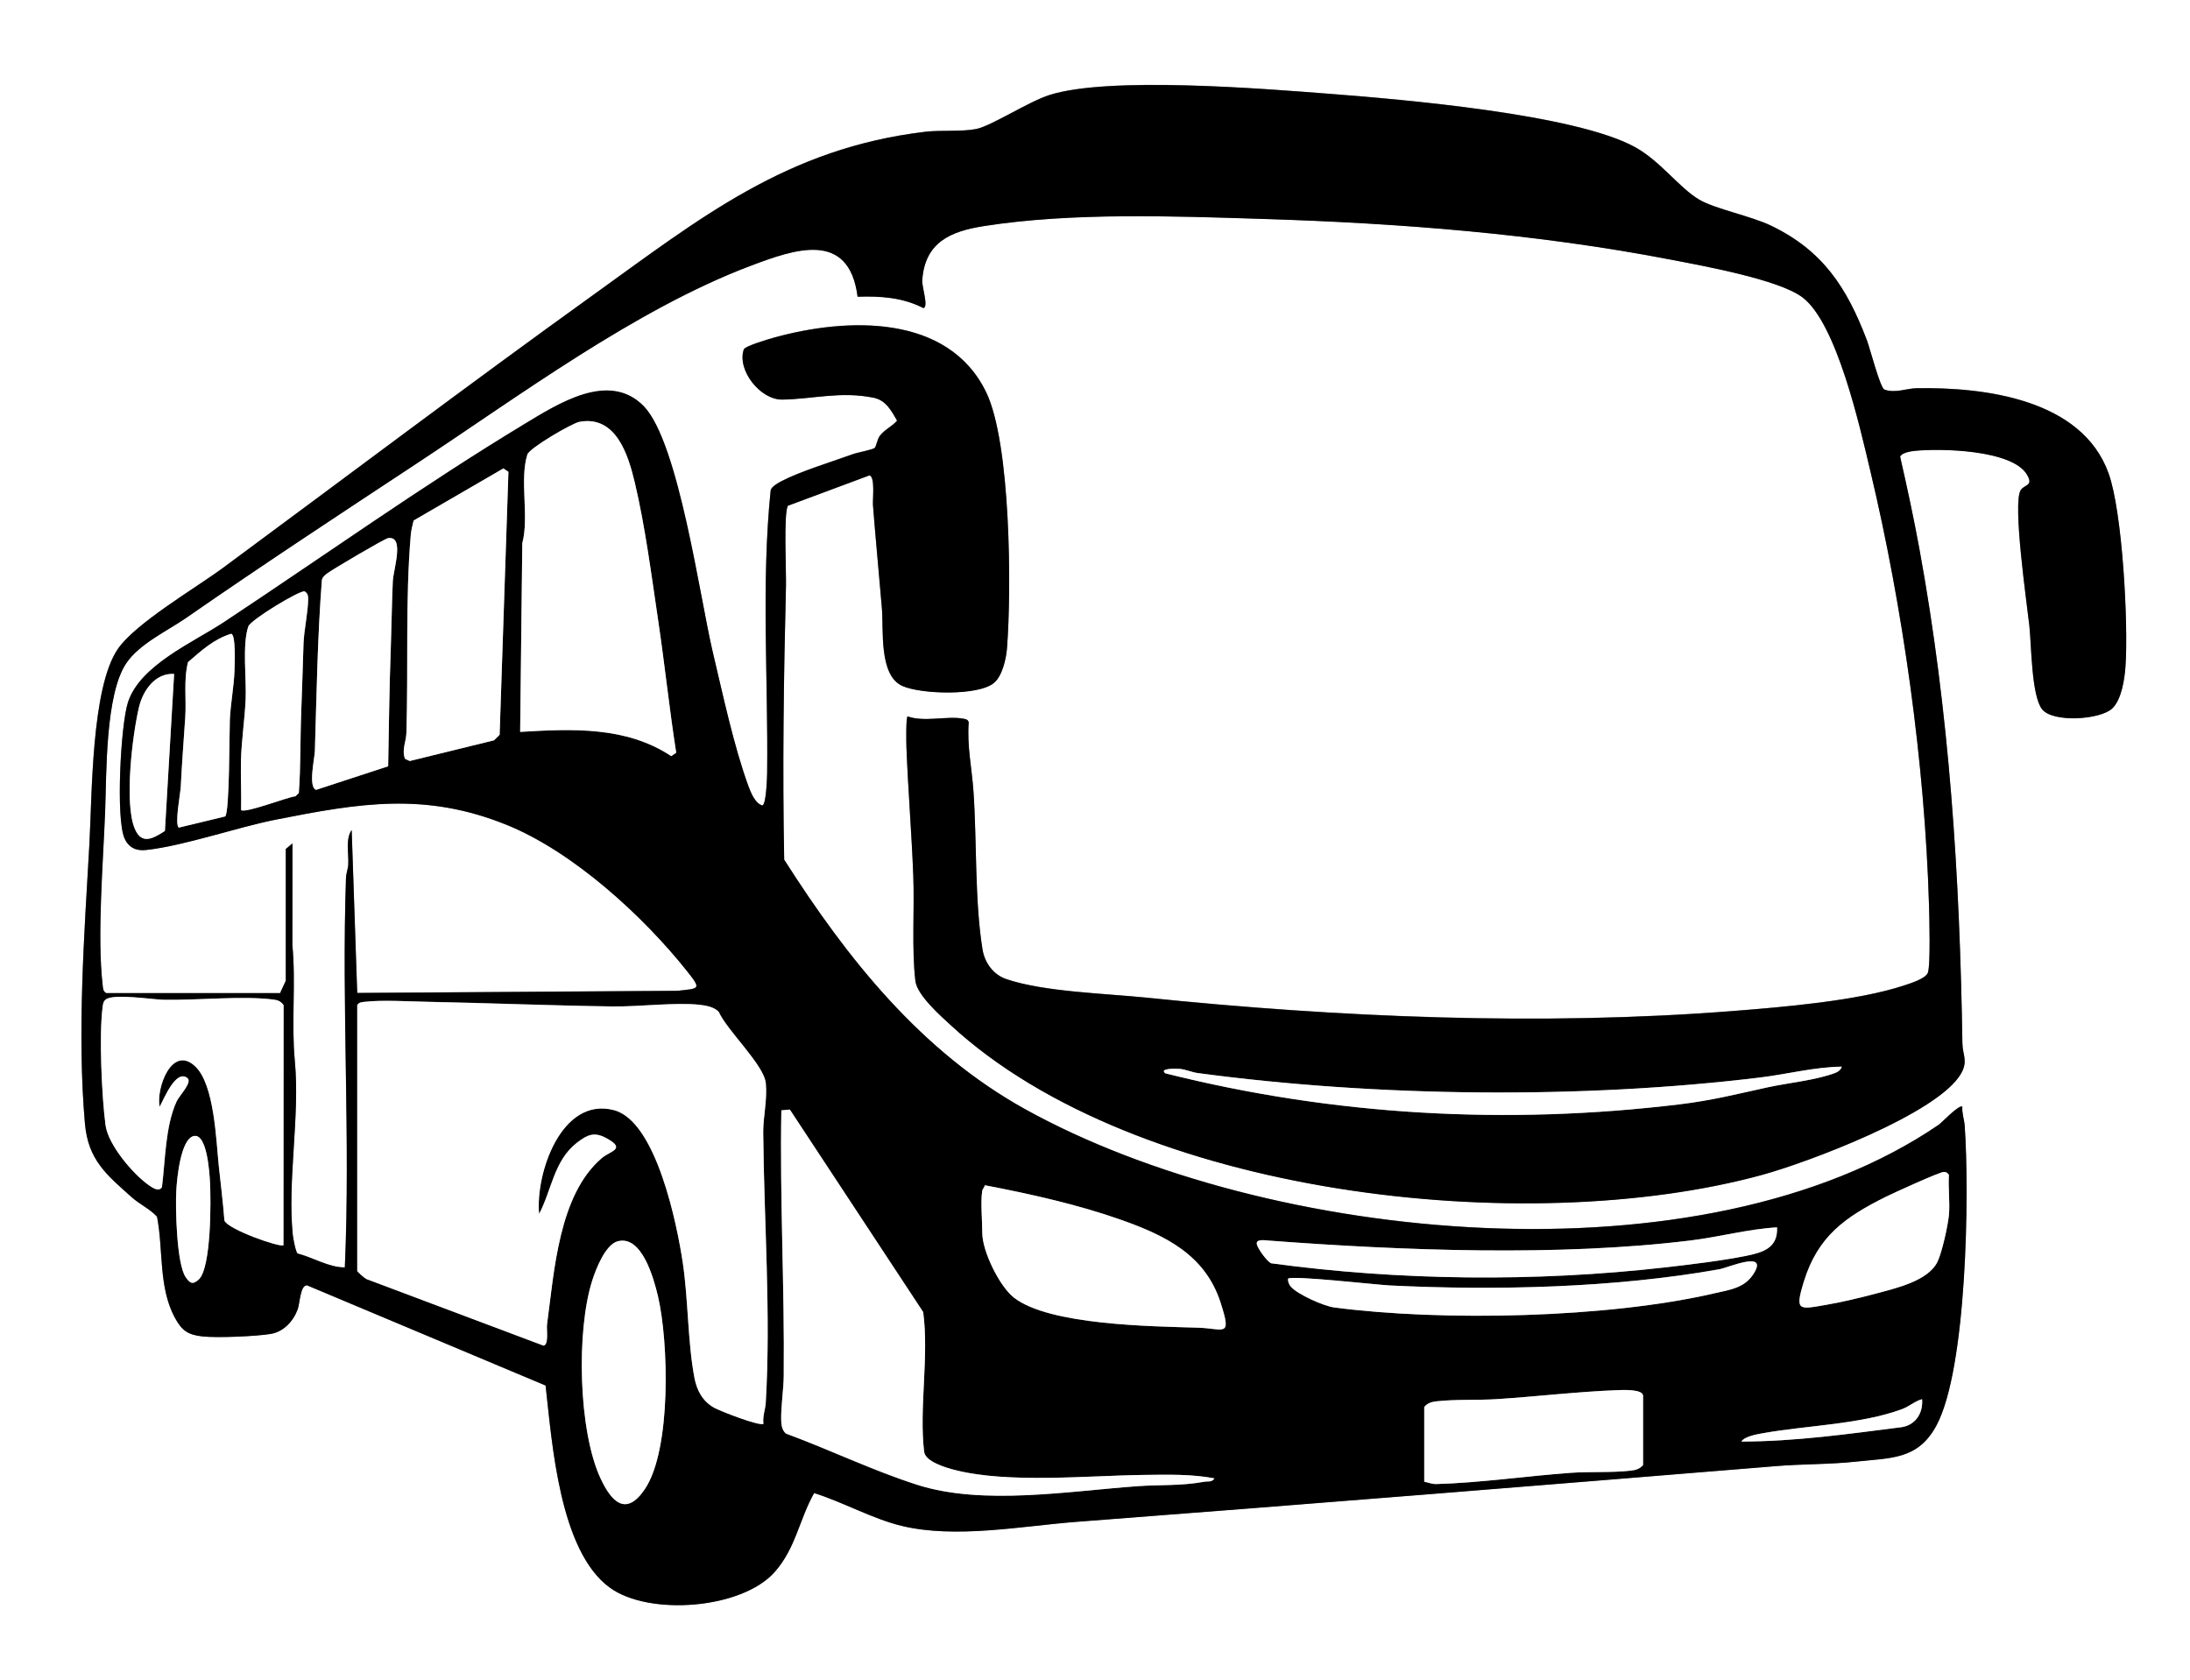 <?xml version="1.0" encoding="UTF-8"?>
<svg id="Capa_1" data-name="Capa 1" xmlns="http://www.w3.org/2000/svg" viewBox="0 0 490 376">
  <rect x="0" y="0" width="490" height="376" fill="#808080" stroke="none"/>
  <defs>
    <style>
      .cls-1 {
        fill: #fff;
      }
    </style>
  </defs>
  <path class="cls-1" d="M490,0v376H0V0h490ZM62.69,222.2H23.73c-.71-.44-.69-1-.77-1.72-1.29-10.99.11-27.59.55-38.95.33-8.52,0-26.22,4.76-33.19,2.95-4.33,9.14-7.17,13.37-10.1,16.95-11.75,34.21-23.1,51.44-34.46,22.95-15.12,48.95-34.49,74.63-44.24,9.99-3.79,22.23-8.18,24.16,6.83,5.11-.17,10.06.16,14.69,2.53,1.27-.12-.32-4.74-.23-6.16.56-8.56,6.34-11.01,13.83-12.18,19.69-3.08,42.41-2.22,62.29-1.6,30.58.95,61.26,3.31,91.29,9.1,7.17,1.38,24.2,4.44,29.52,8.44,7.71,5.8,12.88,29.1,15.18,38.76,7.32,30.7,12.22,65.61,13.15,97.21.07,2.52.38,13.76-.28,15.24-.58,1.29-3.85,2.3-5.23,2.76-10.39,3.46-27.09,4.86-38.22,5.73-42.98,3.38-88.65,1.42-131.37-2.98-9.14-.94-22.84-1.28-31.32-4.14-2.89-.97-4.86-3.62-5.35-6.63-1.77-10.85-1.25-24.25-2.03-35.42-.36-5.13-1.47-10.2-1.06-15.41-.17-.65-.61-.71-1.18-.82-3.69-.68-8.67.83-12.48-.51-.4.02-.31,5.96-.28,6.77.37,9.62,1.17,19.33,1.54,28.92.28,7.29-.38,16.44.47,23.5.38,3.19,5.56,7.74,8,9.98,41.51,38.24,128.67,47.8,181.33,33.45,10.14-2.76,39.59-13.76,44.66-22.76,1.55-2.76.31-4.17.27-6.68-.57-37.35-2.88-73.92-9.63-110.72-1.26-6.88-2.74-13.75-4.3-20.57.27-.88,2.35-1.22,3.21-1.31,5.75-.59,21.82-.29,25.16,5.3,1.56,2.6-.54,2.18-1.39,3.48-1.88,2.89,1.4,25.45,1.94,30.41.46,4.23.47,15.54,2.82,18.6s12.95,2.39,15.68-.12c2.14-1.97,2.81-6.68,3-9.48.66-9.5-.67-34.54-3.79-43.19-5.97-16.57-27.69-19.28-42.96-19.02-2.25.04-4.84,1.2-7.23.28-.98-.59-3.18-9.17-3.9-11.08-4.47-11.71-9.79-19.97-21.39-25.56-4.56-2.2-12.57-3.75-16.12-5.85-4.45-2.63-8.64-8.57-14.27-11.7-13.38-7.44-52.19-10.72-68.44-11.97-15.1-1.17-49.4-3.95-62.66.27-4.73,1.51-12.97,6.92-16.37,7.6-3.15.64-8.02.22-11.37.62-31.05,3.69-50.32,19.26-74.64,36.74-27.72,19.93-55.03,40.55-82.5,60.83-6.2,4.58-19.78,12.5-23.65,18.3-5.86,8.8-5.66,32.66-6.28,43.65-1.14,20.15-2.75,42.34-.99,62.41.71,8.12,4.79,11.43,10.47,16.49,1.79,1.6,4.05,2.59,5.66,4.35,1.43,7.29.31,15.73,3.94,22.51,1.6,2.99,2.83,3.89,6.21,4.28s12.08-.01,15.3-.56c2.86-.48,5.04-2.83,6.01-5.48.53-1.44.56-5.38,2.08-5.4l53.4,22.43c1.45,12.82,3.07,36.97,14.34,45.21,8.77,6.41,29.54,4.85,36.91-3.48,4.75-5.36,5.51-11.78,8.83-17.67,6.42,2.01,13.02,5.74,19.53,7.33,12.13,2.95,26.96.05,39.32-.9,52.14-3.98,104.28-8.2,156.37-12.46,5.92-.48,12.01-.36,17.97-1.01,7.79-.85,13.79-.41,17.91-8.06,6.86-12.72,7.4-52.11,6.33-67.11-.1-1.42-.65-2.77-.52-4.22-.58-.7-4.7,3.61-5.24,3.99-52.94,36.23-150.2,26.58-204.38-3.41-23.35-12.92-39.87-33.71-53.99-55.88-.4-20.43-.11-40.92.4-61.28.08-3.05-.57-16.38.44-17.92l18.24-6.79c1.32.32.68,5.31.79,6.71.59,7.67,1.35,15.32,1.99,22.98.41,4.87-.71,15.01,4.54,17.41,4.09,1.88,17.04,2.3,20.56-.68,1.84-1.56,2.71-5.39,2.89-7.73,1.03-13.15.85-45.93-4.66-57.3-8.51-17.57-31.14-16.73-47.41-12.23-1.21.33-6.55,1.89-6.82,2.67-1.56,4.57,3.68,11.32,8.67,11.21,6.99-.15,13.01-1.91,20.36-.42,2.75.56,4,2.91,5.27,5.13-1.11,1.33-2.89,2.04-3.91,3.48-.56.8-.75,2.34-1.11,2.64-.46.39-3.84,1.01-4.86,1.38-4.67,1.7-11.77,3.85-15.94,6.03-.78.41-2.2,1.19-2.46,2.03-2.15,21-.54,42.19-.79,63.23-.01,1.25-.22,7.14-1.07,7.32-1.59-.39-2.6-2.92-3.13-4.35-3.23-8.79-5.77-20.71-7.97-29.98-2.86-12.05-7.95-47.27-15.42-54.99s-19.29-.52-26.82,4.04c-22.51,13.61-45.08,29.68-67.12,44.26-6.93,4.58-18.8,9.63-21.49,17.96-1.63,5.03-2.74,26.02-.76,30.43.93,2.08,2.61,2.84,4.82,2.6,8.7-.97,20.11-5.03,29.15-6.82,18.59-3.67,33.27-6.18,51.49,1.18,14.86,6,30.64,20.43,40.52,32.9,3.14,3.97,2.64,3.7-2.22,4.25l-71.7.48-1.24-36.45c-1.43,2-.63,5.27-.76,7.73-.05.98-.48,1.92-.51,2.98-1.01,28.87,1.03,58.26-.26,87.16-3.64,0-7.07-2.22-10.59-3.12-.41-.37-.98-3.41-1.06-4.19-1.21-12.18,1.63-26.44.46-38.91-.8-8.61.28-17.34-.55-25.92l.02-22.74-1.49,1.25v29.47s-1.25,2.74-1.25,2.74Z"/>
  <path d="M62.69,222.2l1.26-2.74v-29.47s1.49-1.25,1.49-1.25l-.02,22.74c.82,8.58-.26,17.32.55,25.92,1.17,12.47-1.68,26.73-.46,38.91.08.78.65,3.82,1.06,4.19,3.52.9,6.94,3.12,10.59,3.12,1.29-28.9-.75-58.3.26-87.16.04-1.06.46-2.01.51-2.98.14-2.46-.66-5.73.76-7.73l1.24,36.45,71.7-.48c4.85-.55,5.36-.28,2.22-4.25-9.87-12.47-25.65-26.9-40.52-32.9-18.22-7.36-32.9-4.85-51.49-1.18-9.04,1.79-20.45,5.85-29.15,6.82-2.2.25-3.88-.52-4.82-2.6-1.98-4.41-.86-25.4.76-30.43,2.69-8.33,14.57-13.38,21.49-17.96,22.04-14.58,44.61-30.65,67.12-44.26,7.53-4.55,19-12.11,26.82-4.04s12.56,42.93,15.42,54.99c2.2,9.28,4.74,21.19,7.97,29.98.52,1.43,1.54,3.97,3.13,4.35.85-.18,1.05-6.07,1.07-7.32.25-21.05-1.36-42.23.79-63.23.26-.85,1.69-1.63,2.46-2.03,4.18-2.19,11.28-4.33,15.94-6.03,1.02-.37,4.4-.99,4.86-1.38.36-.3.55-1.84,1.11-2.64,1.02-1.45,2.8-2.15,3.91-3.48-1.27-2.23-2.52-4.58-5.27-5.13-7.36-1.48-13.37.28-20.36.42-4.99.11-10.24-6.63-8.67-11.21.27-.78,5.61-2.33,6.82-2.67,16.27-4.5,38.9-5.33,47.41,12.23,5.51,11.37,5.69,44.15,4.66,57.3-.18,2.34-1.05,6.18-2.89,7.73-3.53,2.98-16.47,2.56-20.56.68-5.25-2.41-4.13-12.55-4.54-17.41-.64-7.66-1.39-15.31-1.99-22.98-.11-1.4.53-6.39-.79-6.71l-18.24,6.79c-1,1.54-.36,14.86-.44,17.92-.51,20.35-.8,40.85-.4,61.28,14.12,22.17,30.64,42.96,53.99,55.88,54.18,29.99,151.43,39.63,204.38,3.41.55-.38,4.66-4.69,5.24-3.99-.13,1.45.42,2.8.52,4.22,1.07,15,.52,54.39-6.33,67.11-4.12,7.65-10.12,7.21-17.91,8.06-5.96.65-12.06.52-17.97,1.01-52.09,4.26-104.23,8.48-156.37,12.46-12.35.94-27.18,3.85-39.32.9-6.51-1.58-13.11-5.32-19.53-7.33-3.33,5.89-4.09,12.31-8.83,17.67-7.37,8.32-28.14,9.89-36.91,3.48-11.27-8.24-12.89-32.39-14.34-45.21l-53.4-22.43c-1.52.01-1.55,3.96-2.08,5.4-.97,2.64-3.15,5-6.01,5.48-3.22.54-12.07.92-15.3.56s-4.61-1.29-6.21-4.28c-3.63-6.78-2.51-15.22-3.94-22.51-1.61-1.76-3.86-2.75-5.66-4.35-5.68-5.06-9.76-8.38-10.47-16.49-1.77-20.08-.16-42.26.99-62.41.62-10.99.42-34.85,6.28-43.65,3.87-5.81,17.44-13.72,23.65-18.3,27.47-20.28,54.78-40.9,82.5-60.83,24.32-17.48,43.58-33.05,74.64-36.74,3.35-.4,8.22.02,11.37-.62,3.4-.69,11.64-6.1,16.37-7.6,13.26-4.22,47.55-1.44,62.66-.27,16.25,1.26,55.06,4.54,68.44,11.97,5.63,3.13,9.82,9.07,14.27,11.7,3.55,2.1,11.56,3.65,16.12,5.85,11.59,5.59,16.92,13.84,21.39,25.56.73,1.91,2.92,10.48,3.9,11.08,2.38.92,4.98-.24,7.23-.28,15.27-.26,36.99,2.45,42.96,19.02,3.12,8.65,4.45,33.69,3.79,43.19-.19,2.8-.87,7.51-3,9.48-2.72,2.51-13.3,3.2-15.68.12s-2.36-14.37-2.82-18.6c-.54-4.96-3.82-27.52-1.94-30.41.85-1.31,2.94-.88,1.39-3.48-3.34-5.59-19.41-5.9-25.16-5.3-.86.09-2.95.43-3.21,1.31,1.56,6.82,3.04,13.68,4.3,20.57,6.75,36.8,9.05,73.37,9.63,110.72.04,2.51,1.29,3.92-.27,6.68-5.07,9-34.52,20-44.66,22.76-52.66,14.35-139.82,4.79-181.33-33.45-2.44-2.24-7.61-6.79-8-9.98-.85-7.06-.19-16.21-.47-23.5-.37-9.59-1.17-19.3-1.54-28.92-.03-.81-.13-6.75.28-6.77,3.81,1.33,8.79-.18,12.48.51.57.11,1.01.17,1.18.82-.41,5.21.71,10.28,1.06,15.41.78,11.17.26,24.57,2.03,35.42.49,3.01,2.46,5.66,5.35,6.63,8.48,2.86,22.18,3.2,31.32,4.14,42.72,4.41,88.39,6.37,131.37,2.98,11.13-.88,27.83-2.27,38.22-5.73,1.39-.46,4.65-1.47,5.23-2.76.66-1.48.35-12.72.28-15.24-.93-31.59-5.83-66.5-13.15-97.21-2.3-9.65-7.46-32.95-15.18-38.76-5.32-4-22.35-7.06-29.52-8.44-30.04-5.79-60.72-8.15-91.29-9.1-19.88-.62-42.6-1.48-62.29,1.6-7.49,1.17-13.27,3.62-13.83,12.18-.09,1.41,1.49,6.04.23,6.16-4.64-2.38-9.58-2.7-14.69-2.53-1.93-15-14.17-10.62-24.16-6.83-25.67,9.75-51.67,29.12-74.63,44.24-17.24,11.36-34.5,22.71-51.44,34.46-4.23,2.93-10.42,5.77-13.37,10.1-4.75,6.97-4.43,24.68-4.76,33.19-.43,11.36-1.83,27.97-.55,38.95.09.73.06,1.28.77,1.72h38.96ZM116.38,163.78c11.62-.7,23.71-1.27,33.81,5.42l1.11-.76c-1.53-9.74-2.55-19.58-4-29.33-1.48-9.96-2.95-21.4-5.28-31.17-1.46-6.12-4.17-15.05-12.37-13.54-1.67.31-11.21,5.87-11.66,7.32-1.78,5.71.45,13.89-1.13,19.85l-.48,42.22ZM92.54,116.48c-.24,1.01-.54,2.08-.63,3.12-1.25,14.51-.53,29.84-.99,44.45-.06,1.88-1.09,3.82-.3,5.75l1.04.49,18.86-4.63,1.26-1.24,1.97-58.84-1.13-.76-20.09,11.66ZM86.78,120.43c-.78.13-12.56,7.07-13.61,7.9-.48.38-.94.75-1.14,1.35-1,12.77-1.18,25.56-1.58,38.37-.05,1.61-1.55,8.15.29,8.68l16.11-5.27c.17-8.65.25-17.26.57-25.9.19-5.1.24-10.37.47-15.51.12-2.64,2.73-10.28-1.11-9.63ZM53.94,181.26c.84.82,10.36-2.9,12.16-3.08l.76-.73c.45-6.13.29-12.3.55-18.43.21-4.97.32-9.97.5-14.98.11-3.01,1.03-7.06,1.04-9.99,0-.77-.09-1.3-.8-1.72-1.04-.3-12.08,6.37-12.59,7.85-1.39,4.06-.38,11.79-.6,16.38-.2,4.29-.92,9.17-1.04,13.44-.1,3.74.12,7.52.02,11.26ZM50.38,182.69c1-.96.92-18.86,1.04-21.68.15-3.44.93-7.52,1.04-10.94.04-1.34.34-8.19-.77-8.25-3.9,1.22-6.58,3.71-9.63,6.34-1.02,4.07-.34,8.25-.62,12.37-.35,5.2-.74,10.25-1,15.48-.08,1.54-1.43,8.54-.43,9.18l10.36-2.5ZM38.96,150.8c-4.2-.28-6.97,3.68-7.85,7.38-1.49,6.28-3.33,21.44-.99,27.17,1.55,3.78,4.08,2.31,6.78.58l2.06-35.14ZM63.43,278.63l.03-53.71c-.64-.86-1.22-1.11-2.25-1.24-6.9-.9-17.14.19-24.52.05-2.56-.05-11.26-1.45-13.01-.07-.61.48-.63,1.08-.72,1.77-.81,6.16-.18,19.99.66,26.35.58,4.36,6.04,10.84,9.6,13.37.78.56,2.26,1.67,3.02.52.77-6.05.73-13.59,3.28-19.19.61-1.35,3.63-4.32,2.4-5.26-2.63-2.02-5.34,4.97-6.2,6.45-.83-4.16,2.78-14.05,8.01-9,4.27,4.12,4.64,16.56,5.23,22.23.43,4.07.95,8.14,1.26,12.23.82,2.01,12.59,6.12,13.22,5.51ZM79.92,224.95v59.42c0,.2,1.67,1.66,2.14,1.85l39.55,14.87c1.22-.24.62-3.68.77-4.74,1.6-11.8,2.6-28.99,12.23-37.21,1.94-1.66,5.61-2.01,1.01-4.5-2.64-1.43-4.17-.79-6.51,1.01-5.17,3.99-5.69,10.67-8.5,15.97-.86-8.99,4.96-26.34,16.75-23.23,9.49,2.5,14.12,25.67,15.38,34.05,1.25,8.3,1.12,17.95,2.62,25.84.54,2.81,1.79,5.18,4.33,6.66,1.27.74,10.45,4.31,11.11,3.62-.23-1.63.43-3.14.52-4.73,1.18-19.93-.4-40.53-.57-60.44-.03-3.44.93-7.25.58-11.02-.38-4.06-8.62-11.73-10.52-15.95-1-1.12-2.92-1.45-4.38-1.61-5.26-.58-13.55.46-19.36.38-13.71-.19-27.7-.77-41.42-1.04-4.07-.08-10.2-.45-14.03,0-.73.09-1.28.06-1.72.77ZM412.08,238.69c-6.14.08-12.2,1.69-18.3,2.43-40.07,4.87-85.75,4.36-125.75-.99-1.36-.18-2.63-.79-4.05-.94-.56-.06-4.77-.2-3.25.99,37.72,9.48,76.48,11.6,115.08,6.94,7.28-.88,12.67-2.27,19.67-3.8,4.67-1.02,10.87-1.59,15.22-3.26.58-.22,1.22-.74,1.38-1.36ZM176.72,248.28l-1.9.18c-.37,19.81.73,39.59.53,59.4-.03,3.08-.65,6.9-.57,9.96.03,1.1.2,2.22,1.07,2.97,9.82,3.61,19.5,8.32,29.47,11.49,14.62,4.64,33.82,1.38,49.18.28,5.17-.37,9.68-.03,14.98-1,.81-.15,1.65.18,2.24-.75-5.16-.98-10.49-.83-15.75-.77-12.44.14-30.35,1.96-42.31-1.1-2.08-.53-6.63-1.88-6.9-4.09-1.16-9.66,1.12-21.37-.21-31.25l-29.84-45.32ZM43.31,254.22c-2.92.74-3.71,9.48-3.87,12.16-.23,3.87.07,16.51,2.1,19.41.92,1.31,1.49,1.8,2.89.56,2.87-2.54,2.79-17.87,2.54-21.96-.11-1.84-.63-10.94-3.67-10.16ZM436.06,271.89c.26-2.88-.19-6.07,0-8.99-.36-.46-.52-.65-1.14-.66-.89-.02-11.29,4.72-12.95,5.55-9.12,4.55-15.24,8.8-18.39,19.06-2.04,6.66-1.07,6.18,5.11,5.11,3.43-.59,7.62-1.58,10.99-2.49,4.4-1.19,11.71-2.79,13.83-7.15,1-2.06,2.34-8.12,2.55-10.43ZM219.78,266.4c-.41,2.4,0,6.8,0,9.49,0,4.04,3.78,11.85,7.04,14.44,7.84,6.22,31,6.46,41.18,6.76,5.95.18,7.67,2.36,5.1-5.6-3.47-10.77-12.47-15.08-22.38-18.57-9.66-3.41-20.38-5.79-30.37-7.7-.06.41-.53.91-.57,1.18ZM397.6,274.64c-6.46.38-12.86,2.14-19.29,2.93-29.58,3.63-64.57,2.28-94.32.04-.84-.06-3.01-.44-2.78.78.19.99,2.26,3.86,3.21,4.29,28.69,3.91,59.12,4.21,87.96.94,5.64-.64,12.87-1.5,18.36-2.61,3.79-.77,7.09-1.79,6.87-6.37ZM138.24,277.75c-2.8.73-4.9,6.18-5.73,8.77-3.59,11.19-3.13,33.61,1.85,44.3,2.46,5.29,5.72,8.61,9.91,2.41,5.98-8.84,5.34-33.02,2.93-43.21-.93-3.93-3.59-13.67-8.97-12.26ZM288.86,287.96c1.52,1.7,7.3,4.29,9.63,4.6,24.25,3.19,61.34,2.38,85.13-3.17,3.35-.78,6.64-1.12,8.69-4.29,3.55-5.49-5.68-1.43-7.58-1.09-23.39,4.18-50.08,4.81-73.83,3.63-2.88-.14-21.87-2.29-22.7-1.52-.08.67.22,1.36.66,1.84ZM318.67,331.56c.92.18,1.74.55,2.72.52,9.97-.29,20.05-1.8,30-2.51,4.32-.31,9.15,0,13.49-.49,1.12-.13,1.98-.38,2.74-1.26v-15.48c0-1.56-4.72-1.31-5.77-1.27-8.85.34-18.09,1.44-26.96,2.01-4.3.28-9.22,0-13.49.49-1.12.13-1.98.37-2.74,1.26v16.73ZM430.06,313.09c-1.62.43-2.88,1.63-4.5,2.23-9.22,3.42-21.37,3.64-31.08,5.38-1.39.25-4.08.69-4.87,1.87,12.07-.01,24.03-1.71,35.97-3.23,3.1-.54,4.73-3.21,4.48-6.25Z"/>
  <path class="cls-1" d="M79.92,224.95c.44-.71,1-.69,1.72-.77,3.83-.45,9.96-.08,14.03,0,13.71.27,27.71.85,41.42,1.04,5.81.08,14.1-.95,19.36-.38,1.46.16,3.38.48,4.38,1.61,1.9,4.22,10.14,11.88,10.52,15.95.36,3.77-.61,7.57-.58,11.02.17,19.91,1.74,40.51.57,60.44-.09,1.58-.75,3.1-.52,4.73-.66.69-9.84-2.88-11.11-3.62-2.54-1.48-3.79-3.85-4.33-6.66-1.51-7.89-1.37-17.54-2.62-25.84-1.26-8.38-5.9-31.56-15.38-34.05-11.79-3.1-17.61,14.24-16.75,23.23,2.8-5.31,3.32-11.99,8.5-15.97,2.34-1.8,3.86-2.44,6.51-1.01,4.6,2.49.93,2.84-1.01,4.5-9.63,8.22-10.63,25.41-12.23,37.21-.14,1.06.45,4.5-.77,4.74l-39.55-14.87c-.47-.19-2.14-1.65-2.14-1.85v-59.42Z"/>
  <path class="cls-1" d="M176.72,248.28l29.84,45.32c1.33,9.88-.95,21.6.21,31.25.27,2.22,4.81,3.56,6.9,4.09,11.96,3.06,29.87,1.24,42.31,1.1,5.27-.06,10.59-.22,15.75.77-.59.93-1.44.61-2.24.75-5.3.97-9.82.63-14.98,1-15.36,1.1-34.56,4.36-49.18-.28-9.97-3.17-19.64-7.88-29.47-11.49-.87-.75-1.04-1.87-1.07-2.97-.08-3.06.54-6.89.57-9.96.2-19.81-.9-39.59-.53-59.4l1.9-.18Z"/>
  <path class="cls-1" d="M116.38,163.78l.48-42.22c1.58-5.96-.66-14.13,1.13-19.85.45-1.44,9.98-7.01,11.66-7.32,8.19-1.5,10.91,7.42,12.37,13.54,2.33,9.77,3.8,21.21,5.28,31.17,1.45,9.75,2.47,19.59,4,29.33l-1.11.76c-10.1-6.69-22.19-6.12-33.81-5.42Z"/>
  <path class="cls-1" d="M63.43,278.63c-.63.61-12.4-3.49-13.22-5.51-.31-4.09-.83-8.16-1.26-12.23-.6-5.67-.96-18.12-5.23-22.23-5.23-5.04-8.84,4.85-8.01,9,.86-1.48,3.57-8.47,6.2-6.45,1.23.94-1.78,3.91-2.4,5.26-2.55,5.6-2.51,13.14-3.28,19.19-.75,1.15-2.23.03-3.02-.52-3.56-2.53-9.02-9.01-9.6-13.37-.85-6.36-1.47-20.19-.66-26.35.09-.7.12-1.29.72-1.77,1.75-1.38,10.46.02,13.01.07,7.38.14,17.62-.95,24.52-.05,1.03.14,1.61.39,2.25,1.24l-.03,53.71Z"/>
  <path class="cls-1" d="M92.54,116.48l20.09-11.66,1.13.76-1.97,58.84-1.26,1.24-18.86,4.63-1.04-.49c-.79-1.93.24-3.87.3-5.75.45-14.61-.26-29.94.99-44.45.09-1.05.39-2.11.63-3.12Z"/>
  <path class="cls-1" d="M219.78,266.4c.05-.27.51-.77.57-1.18,9.99,1.91,20.71,4.29,30.37,7.7,9.92,3.5,18.91,7.8,22.38,18.57,2.56,7.96.84,5.78-5.1,5.6-10.18-.31-33.34-.54-41.18-6.76-3.26-2.59-7.04-10.4-7.04-14.44,0-2.69-.41-7.09,0-9.49Z"/>
  <path class="cls-1" d="M318.67,331.56v-16.73c.76-.88,1.61-1.13,2.74-1.26,4.27-.48,9.19-.22,13.49-.49,8.87-.57,18.11-1.68,26.96-2.01,1.04-.04,5.77-.29,5.77,1.27v15.48c-.76.88-1.61,1.13-2.74,1.26-4.34.49-9.17.18-13.49.49-9.95.72-20.03,2.22-30,2.51-.98.03-1.8-.34-2.72-.52Z"/>
  <path class="cls-1" d="M138.24,277.75c5.38-1.41,8.04,8.33,8.97,12.26,2.41,10.19,3.04,34.38-2.93,43.21-4.2,6.21-7.45,2.88-9.91-2.41-4.98-10.7-5.44-33.11-1.85-44.3.83-2.58,2.93-8.04,5.73-8.77Z"/>
  <path class="cls-1" d="M86.78,120.43c3.84-.66,1.23,6.99,1.11,9.63-.23,5.14-.29,10.4-.47,15.51-.32,8.64-.4,17.24-.57,25.9l-16.11,5.27c-1.85-.54-.34-7.07-.29-8.68.4-12.8.58-25.6,1.58-38.37.2-.61.66-.98,1.14-1.35,1.05-.83,12.83-7.77,13.61-7.9Z"/>
  <path class="cls-1" d="M397.6,274.64c.22,4.57-3.08,5.6-6.87,6.37-5.49,1.11-12.72,1.97-18.36,2.61-28.83,3.27-59.27,2.96-87.96-.94-.95-.43-3.02-3.3-3.21-4.29-.23-1.22,1.93-.84,2.78-.78,29.75,2.24,64.74,3.59,94.32-.04,6.43-.79,12.84-2.55,19.29-2.93Z"/>
  <path class="cls-1" d="M436.06,271.89c-.21,2.32-1.55,8.37-2.55,10.43-2.11,4.36-9.42,5.96-13.83,7.15-3.38.91-7.56,1.9-10.99,2.49-6.18,1.07-7.16,1.54-5.11-5.11,3.15-10.26,9.27-14.51,18.39-19.06,1.66-.83,12.06-5.57,12.95-5.55.62.02.78.2,1.14.66-.19,2.92.26,6.11,0,8.99Z"/>
  <path class="cls-1" d="M288.86,287.96c-.43-.48-.74-1.17-.66-1.84.84-.77,19.82,1.37,22.7,1.52,23.75,1.17,50.43.55,73.83-3.63,1.9-.34,11.13-4.4,7.58,1.09-2.05,3.17-5.34,3.51-8.69,4.29-23.79,5.55-60.88,6.36-85.13,3.17-2.34-.31-8.11-2.9-9.63-4.6Z"/>
  <path class="cls-1" d="M412.08,238.69c-.15.63-.79,1.14-1.38,1.36-4.35,1.67-10.55,2.24-15.22,3.26-7,1.53-12.4,2.92-19.67,3.8-38.6,4.67-77.36,2.54-115.08-6.94-1.53-1.19,2.68-1.05,3.25-.99,1.43.15,2.69.76,4.05.94,40,5.35,85.68,5.85,125.75.99,6.09-.74,12.15-2.34,18.3-2.43Z"/>
  <path class="cls-1" d="M53.94,181.26c.1-3.74-.12-7.51-.02-11.26.12-4.27.84-9.15,1.04-13.44.21-4.59-.8-12.32.6-16.38.51-1.49,11.56-8.16,12.59-7.85.71.42.8.95.8,1.72-.02,2.93-.94,6.98-1.04,9.99-.18,5.01-.29,10.01-.5,14.98-.25,6.13-.1,12.3-.55,18.43l-.76.73c-1.8.18-11.32,3.9-12.16,3.08Z"/>
  <path class="cls-1" d="M50.38,182.69l-10.36,2.5c-1-.64.36-7.64.43-9.18.26-5.23.65-10.28,1-15.48.28-4.12-.41-8.3.62-12.37,3.06-2.63,5.73-5.12,9.63-6.34,1.11.06.81,6.91.77,8.25-.11,3.42-.89,7.5-1.04,10.94-.12,2.82-.05,20.72-1.04,21.68Z"/>
  <path class="cls-1" d="M38.96,150.8l-2.06,35.14c-2.7,1.73-5.23,3.2-6.78-.58-2.34-5.73-.51-20.89.99-27.17.88-3.7,3.66-7.66,7.85-7.38Z"/>
  <path class="cls-1" d="M43.31,254.22c3.04-.78,3.56,8.32,3.67,10.16.24,4.1.32,19.42-2.54,21.96-1.4,1.24-1.97.75-2.89-.56-2.03-2.9-2.33-15.54-2.1-19.41.16-2.68.95-11.41,3.87-12.16Z"/>
  <path class="cls-1" d="M430.06,313.09c.25,3.04-1.39,5.71-4.48,6.25-11.94,1.52-23.9,3.22-35.97,3.23.79-1.18,3.48-1.62,4.87-1.87,9.71-1.74,21.86-1.96,31.08-5.38,1.63-.6,2.89-1.8,4.5-2.23Z"/>
</svg>